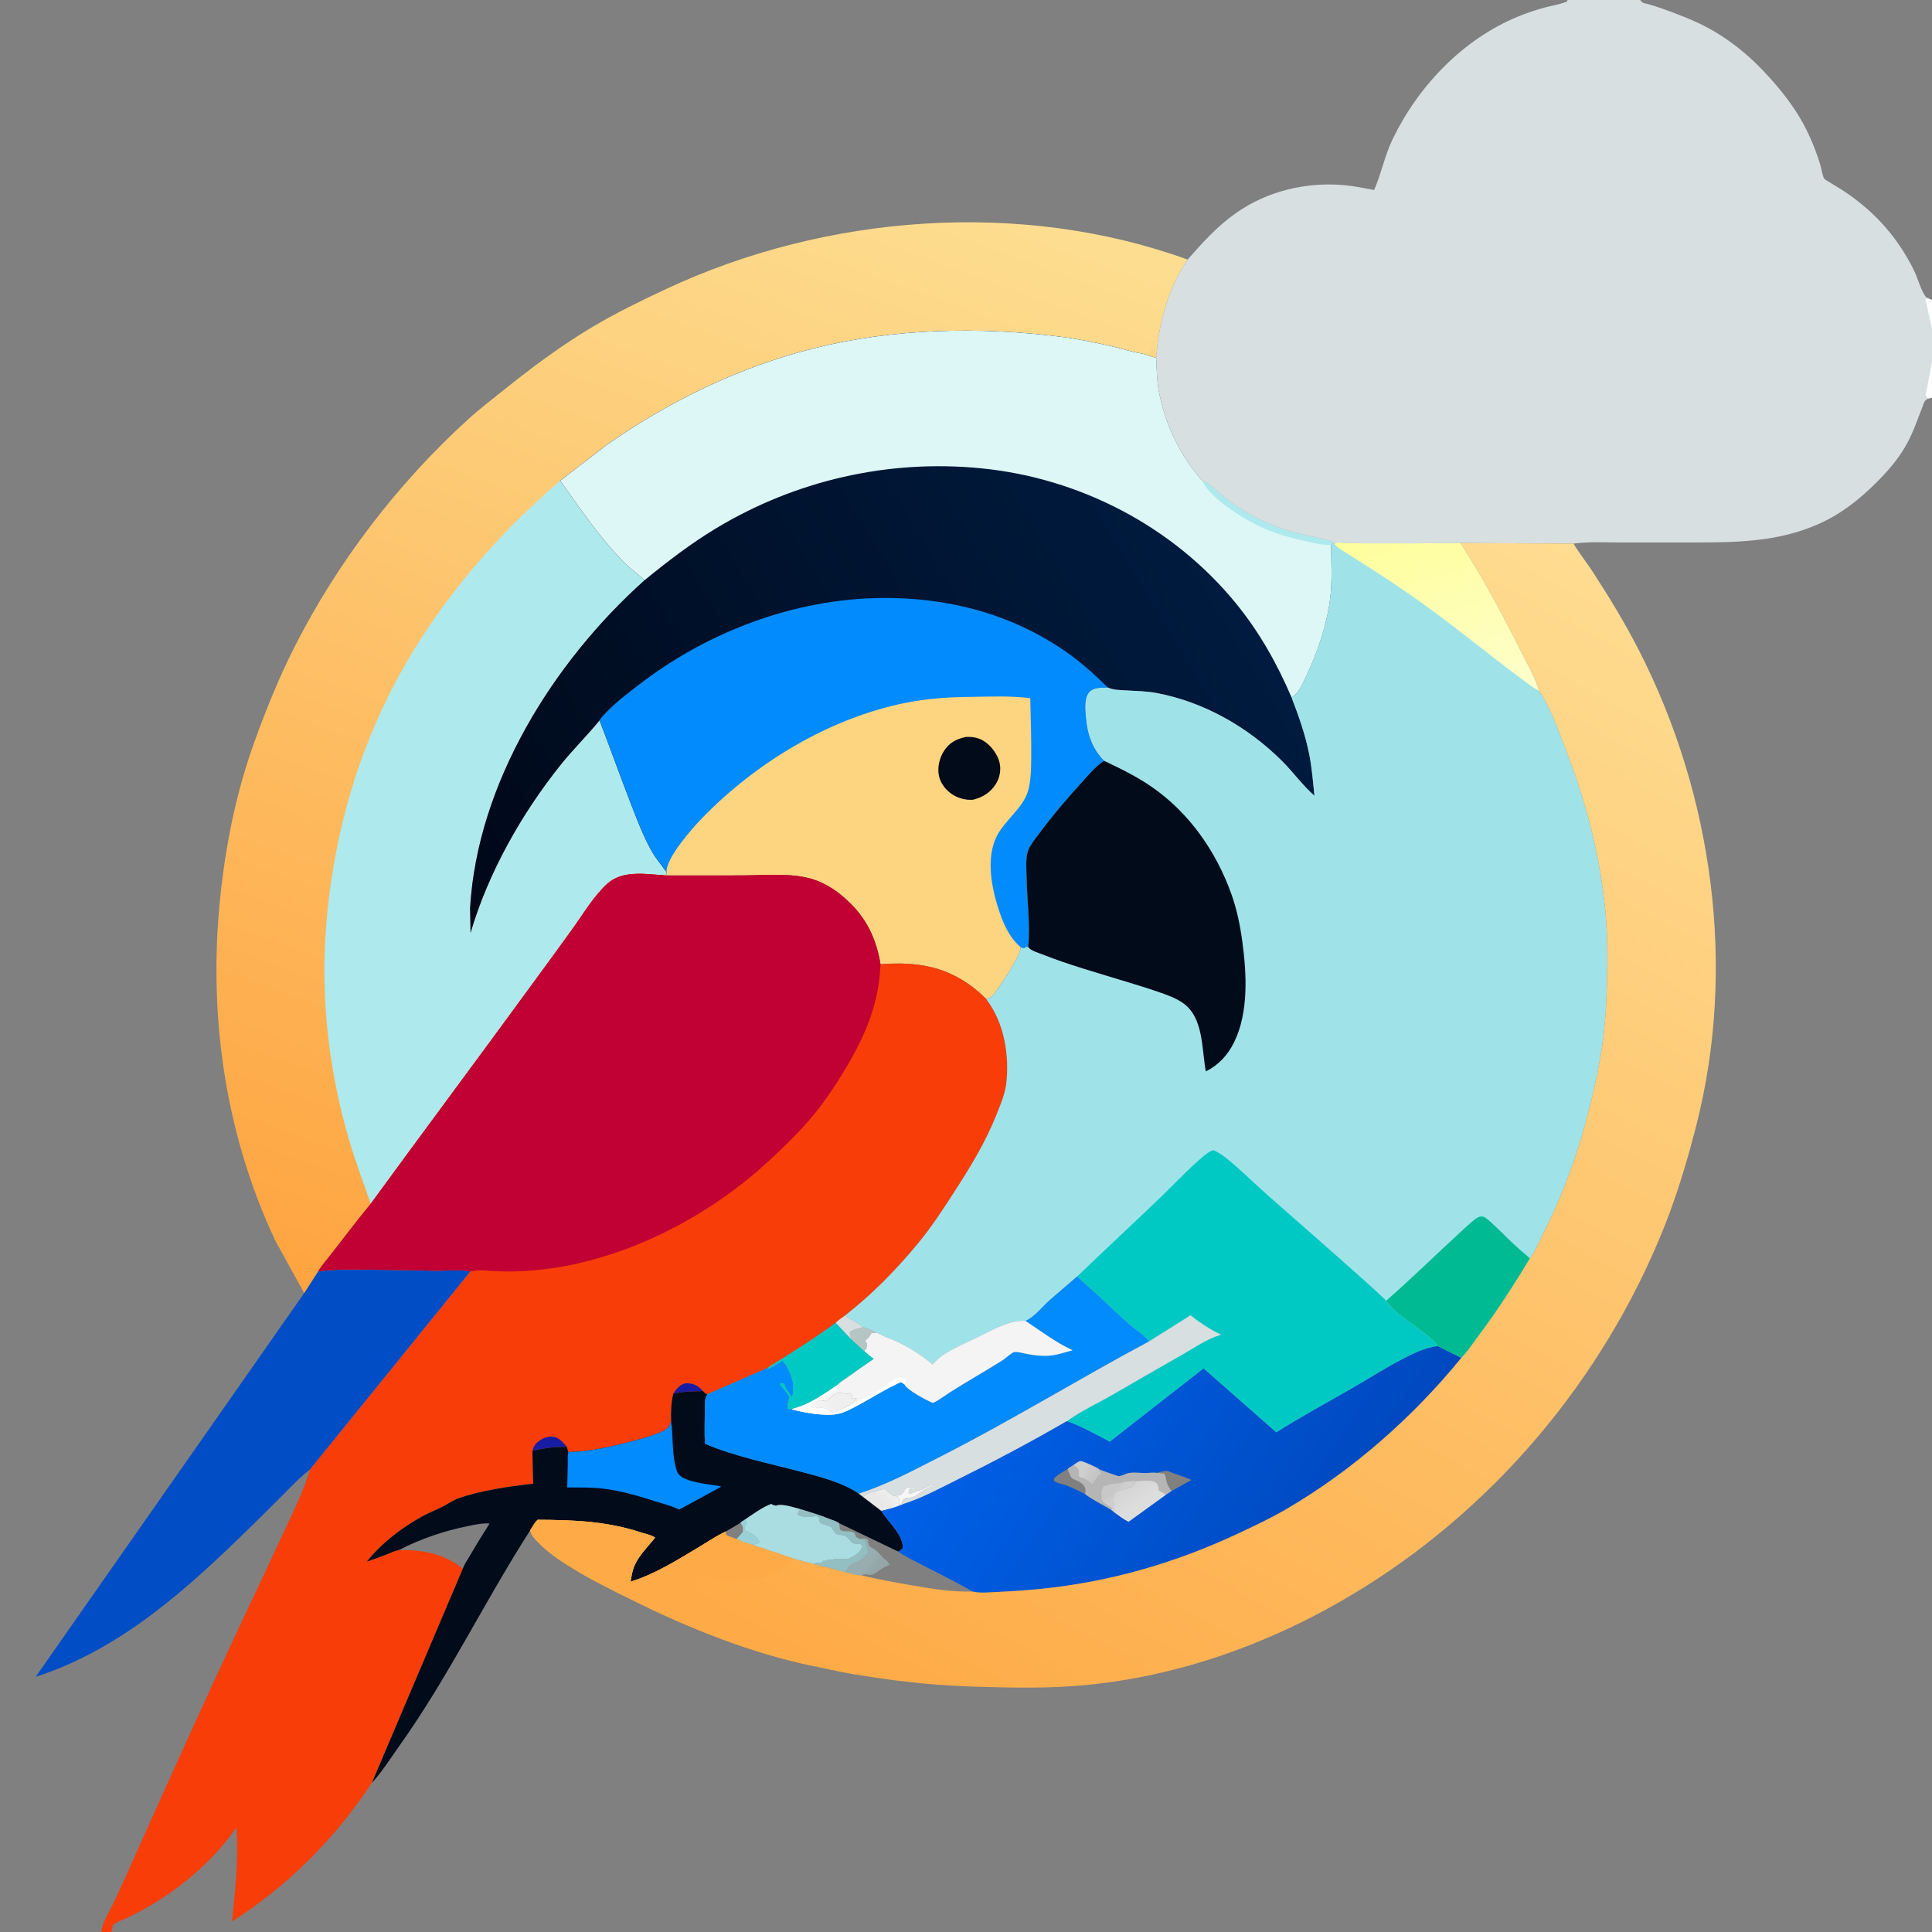 <?xml version="1.0" encoding="utf-8" ?>
<svg xmlns="http://www.w3.org/2000/svg" xmlns:xlink="http://www.w3.org/1999/xlink" width="512" height="512">
	<rect width="100%" height="100%" fill="#808080" stroke="none"/>
	<path fill="#004DC5" transform="scale(0.5 0.5)" d="M168.604 673.87C177.546 672.589 186.819 672.844 195.83 672.938C207.288 673.058 218.741 673.271 230.198 673.48C236.362 673.593 243.417 672.79 249.41 673.834L164.31 778.89C159.466 782.484 155.135 787.116 150.902 791.389C145.416 796.928 139.866 802.402 134.3 807.86C100.515 840.993 64.923 873.902 18.909 888.746L161.237 685.357L168.604 673.87Z"/>
	<defs>
		<linearGradient id="gradient_0" gradientUnits="userSpaceOnUse" x1="161.25" y1="683.25" x2="388.981" y2="51.817">
			<stop offset="0" stop-color="#FEA440"/>
			<stop offset="1" stop-color="#FDDE91"/>
		</linearGradient>
	</defs>
	<path fill="url(#gradient_0)" transform="scale(0.5 0.5)" d="M161.237 685.357L145.965 657.682C118.45 599.096 109.859 534.741 117.256 470.766C120.374 443.805 125.845 418.004 135.119 392.427C141.214 375.618 148.066 358.72 156.154 342.779C178.95 297.852 210.792 256.169 248.087 222.278C254.512 216.439 261.458 211.166 268.228 205.738C282.77 194.079 298.114 182.745 314.152 173.203C326.564 165.819 339.786 159.399 352.857 153.274C437.48 113.618 541.08 105.564 629.451 137.575C619.316 152.422 614.443 170.199 612.944 187.918L612.822 189.739L605.272 187.386L604.32 187.242C599.883 186.524 595.392 185.004 591 183.966C581.53 181.727 571.81 179.724 562.156 178.502C519.017 173.043 473.376 174.032 431.099 184.686C391.722 194.61 354.633 212.658 321.443 235.9L296.935 254.781L297.533 255.609C308.051 270.305 318.269 285.53 331.071 298.429C334.368 301.752 338.227 304.339 341.647 307.517C293.249 350.731 253.016 415.252 249.16 481.154L249.396 494.5C258.706 462.643 276.541 431.113 297.222 405.304C303.75 397.157 311.196 389.889 317.772 381.833C323.328 396.157 328.46 410.658 334.022 425C337.567 434.14 341.018 443.519 345.96 452.014C347.885 455.324 350.526 458.297 352.698 461.429L353.272 462.035L353.492 464.012C343.126 463.426 330.291 460.828 321.938 468.333C314.802 474.746 309.267 484.182 303.675 491.974C296.697 501.696 289.582 511.332 282.528 521C253.995 560.107 225.039 598.897 196.505 637.996C189.706 646.359 183.093 654.851 176.548 663.413C173.929 666.839 170.866 670.21 168.604 673.87L161.237 685.357Z"/>
	<path fill="#FDD480" transform="scale(0.5 0.5)" d="M605.272 187.386C606.665 187.356 607.985 187.123 609.255 187.75C609.792 186.128 609.537 185.351 611 184.255L612.228 185.25L612.245 187.75L611.5 188.245L612.944 187.918L612.822 189.739L605.272 187.386Z"/>
	<path fill="#AEE9EE" transform="scale(0.5 0.5)" d="M296.935 254.781L297.533 255.609C308.051 270.305 318.269 285.53 331.071 298.429C334.368 301.752 338.227 304.339 341.647 307.517C293.249 350.731 253.016 415.252 249.16 481.154L249.396 494.5C258.706 462.643 276.541 431.113 297.222 405.304C303.75 397.157 311.196 389.889 317.772 381.833C323.328 396.157 328.46 410.658 334.022 425C337.567 434.14 341.018 443.519 345.96 452.014C347.885 455.324 350.526 458.297 352.698 461.429L353.272 462.035L353.492 464.012C343.126 463.426 330.291 460.828 321.938 468.333C314.802 474.746 309.267 484.182 303.675 491.974C296.697 501.696 289.582 511.332 282.528 521C253.995 560.107 225.039 598.897 196.505 637.996C192.647 626.942 188.499 616.058 185.189 604.814C174.275 567.732 169.841 529.189 172.876 490.599C176.189 448.469 186.952 407.021 205.744 369.094C227.388 325.41 259.997 286.314 296.935 254.781Z"/>
	<defs>
		<linearGradient id="gradient_1" gradientUnits="userSpaceOnUse" x1="250.25" y1="488.25" x2="622.996" y2="264.398">
			<stop offset="0" stop-color="#000818"/>
			<stop offset="1" stop-color="#001B3F"/>
		</linearGradient>
	</defs>
	<path fill="url(#gradient_1)" transform="scale(0.5 0.5)" d="M296.935 254.781L321.443 235.9C354.633 212.658 391.722 194.61 431.099 184.686C473.376 174.032 519.017 173.043 562.156 178.502C571.81 179.724 581.53 181.727 591 183.966C595.392 185.004 599.883 186.524 604.32 187.242L605.272 187.386L612.822 189.739C613.092 195.594 613.182 201.673 614.25 207.438C617.437 224.649 625.462 241.522 637.128 254.6C641.555 256.499 646.003 261.146 649.824 264.188C652.967 266.69 656.454 268.925 659.879 271.017C668.015 275.987 677.28 279.893 686.504 282.276C693.144 283.992 700.042 285.057 706.57 287.148L706.722 287.874L705.513 288.711C705.589 297.363 706.113 306.414 705.274 315.017C703.852 329.599 698.465 345.822 692.041 358.994C690.714 361.715 689.112 365.431 687.07 367.638C686.343 368.423 685.467 369.126 684.582 369.723C688.348 379.548 691.826 389.313 693.905 399.66C695.361 406.909 695.925 414.419 696.681 421.768C690.426 416.305 685.327 409.129 679.395 403.24C661.303 385.278 638.111 372.057 613.005 367.317C607.714 366.318 602.26 366.264 596.892 365.941C593.628 365.744 590.288 365.784 587.252 364.439C584.227 364.473 579.881 364.287 577.583 366.582C574.554 369.609 575.192 375.831 575.522 379.78C576.289 388.983 578.635 396.423 585.168 403.229C580.449 406.3 576.604 411.115 572.835 415.259C565.193 423.663 557.81 432.292 551.055 441.429C549.045 444.149 545.405 448.449 544.592 451.758C543.627 455.687 544.022 460.261 544.082 464.281C544.265 476.625 546.106 489.637 544.996 501.937C544.169 501.824 543.953 501.885 543.168 502.279L542.5 502.648L540.959 502.02C541.453 505.758 529.504 523.738 526.633 527.128C525.284 528.721 524.628 528.972 522.691 529.454L518.735 525.772C503.097 512.389 486.754 509.52 466.682 511.07C464.569 498.525 460.058 488.219 451.016 479.113C444.998 473.053 438.056 468.077 429.75 465.725C418.512 462.542 404.666 463.992 392.99 464.008C379.824 464.025 366.658 464.022 353.492 464.012L353.272 462.035L352.698 461.429C350.526 458.297 347.885 455.324 345.96 452.014C341.018 443.519 337.567 434.14 334.022 425C328.46 410.658 323.328 396.157 317.772 381.833C311.196 389.889 303.75 397.157 297.222 405.304C276.541 431.113 258.706 462.643 249.396 494.5L249.16 481.154C253.016 415.252 293.249 350.731 341.647 307.517C338.227 304.339 334.368 301.752 331.071 298.429C318.269 285.53 308.051 270.305 297.533 255.609L296.935 254.781Z"/>
	<path fill="#DCF7F6" transform="scale(0.5 0.5)" d="M296.935 254.781L321.443 235.9C354.633 212.658 391.722 194.61 431.099 184.686C473.376 174.032 519.017 173.043 562.156 178.502C571.81 179.724 581.53 181.727 591 183.966C595.392 185.004 599.883 186.524 604.32 187.242L605.272 187.386L612.822 189.739C613.092 195.594 613.182 201.673 614.25 207.438C617.437 224.649 625.462 241.522 637.128 254.6C641.555 256.499 646.003 261.146 649.824 264.188C652.967 266.69 656.454 268.925 659.879 271.017C668.015 275.987 677.28 279.893 686.504 282.276C693.144 283.992 700.042 285.057 706.57 287.148L706.722 287.874L705.513 288.711C705.589 297.363 706.113 306.414 705.274 315.017C703.852 329.599 698.465 345.822 692.041 358.994C690.714 361.715 689.112 365.431 687.07 367.638C686.343 368.423 685.467 369.126 684.582 369.723C676.924 351.829 667.592 335.194 655.275 320.045C621.984 279.097 572.44 253.385 520.031 248.214C470.934 243.369 421.944 254.502 379.632 279.961C366.248 288.014 353.713 297.635 341.647 307.517C338.227 304.339 334.368 301.752 331.071 298.429C318.269 285.53 308.051 270.305 297.533 255.609L296.935 254.781Z"/>
	<path fill="#AEE9EE" transform="scale(0.5 0.5)" d="M637.128 254.6C641.555 256.499 646.003 261.146 649.824 264.188C652.967 266.69 656.454 268.925 659.879 271.017C668.015 275.987 677.28 279.893 686.504 282.276C693.144 283.992 700.042 285.057 706.57 287.148L706.722 287.874L705.513 288.711C701.402 289.138 697.007 287.949 693 287.056C685.823 285.455 678.5 283.618 671.688 280.81C661.79 276.731 641.428 264.827 637.128 254.6Z"/>
	<path fill="#018BFD" transform="scale(0.5 0.5)" d="M317.772 381.833C318.435 380.485 320.1 378.848 321.141 377.75C326.424 372.18 332.73 367.48 338.798 362.796C374.948 334.891 420.874 317.517 466.75 316.948C501.461 316.517 534.945 324.93 563.876 344.677C572.508 350.569 579.799 357.169 587.252 364.439C584.227 364.473 579.881 364.287 577.583 366.582C574.554 369.609 575.192 375.831 575.522 379.78C576.289 388.983 578.635 396.423 585.168 403.229C580.449 406.3 576.604 411.115 572.835 415.259C565.193 423.663 557.81 432.292 551.055 441.429C549.045 444.149 545.405 448.449 544.592 451.758C543.627 455.687 544.022 460.261 544.082 464.281C544.265 476.625 546.106 489.637 544.996 501.937C544.169 501.824 543.953 501.885 543.168 502.279L542.5 502.648L540.959 502.02C541.453 505.758 529.504 523.738 526.633 527.128C525.284 528.721 524.628 528.972 522.691 529.454L518.735 525.772C503.097 512.389 486.754 509.52 466.682 511.07C464.569 498.525 460.058 488.219 451.016 479.113C444.998 473.053 438.056 468.077 429.75 465.725C418.512 462.542 404.666 463.992 392.99 464.008C379.824 464.025 366.658 464.022 353.492 464.012L353.272 462.035L352.698 461.429C350.526 458.297 347.885 455.324 345.96 452.014C341.018 443.519 337.567 434.14 334.022 425C328.46 410.658 323.328 396.157 317.772 381.833Z"/>
	<path fill="#FDD480" transform="scale(0.5 0.5)" d="M353.272 462.035C353.174 454.463 367.043 438.845 372.25 433.49C400.831 404.093 439.56 380.643 480 372.511C491.015 370.296 502.057 369.518 513.266 369.38C523.934 369.248 535.504 368.664 546.062 370.072C546.251 380.229 546.666 390.405 546.58 400.562C546.53 406.444 546.558 413.771 544.855 419.418C542.218 428.163 532.675 434.757 528.427 442.992C522.288 454.894 525.638 471.254 529.775 483.4C531.856 489.511 534.691 495.982 539.387 500.55L540.959 502.02C541.453 505.758 529.504 523.738 526.633 527.128C525.284 528.721 524.628 528.972 522.691 529.454L518.735 525.772C503.097 512.389 486.754 509.52 466.682 511.07C464.569 498.525 460.058 488.219 451.016 479.113C444.998 473.053 438.056 468.077 429.75 465.725C418.512 462.542 404.666 463.992 392.99 464.008C379.824 464.025 366.658 464.022 353.492 464.012L353.272 462.035Z"/>
	<path fill="#010B1A" transform="scale(0.5 0.5)" d="M511.932 390.611C515.265 390.43 518.337 390.907 521.243 392.646C525.178 395.001 528.777 399.764 529.799 404.259C530.691 408.18 529.864 412.318 527.719 415.689C524.906 420.11 520.664 422.72 515.65 423.89C511.979 424.143 508.098 423.172 504.987 421.209C501.45 418.978 498.458 415.261 497.633 411.09C496.745 406.604 497.976 401.508 500.502 397.75C503.388 393.455 507.034 391.646 511.932 390.611Z"/>
	<path fill="#D7DFE0" transform="scale(0.5 0.5)" d="M830.898 0L869.354 0L1024 0L1024 159.026L1024 174.188L1024 191.807L1024 210.664L1022.08 211.237C1019.86 212.213 1019.83 213.368 1018.99 215.5C1016.37 222.164 1014.19 228.763 1010.75 235.091C1006.36 243.164 1000.41 249.944 993.911 256.354C984.796 265.341 975.297 272.711 963.5 277.905C942.125 287.315 920.128 287.501 897.235 287.516C884.555 287.524 871.876 287.511 859.197 287.514C850.863 287.516 842.263 287.014 834.005 288.119L774.029 287.813C756.669 288.011 739.301 288.083 721.94 287.999C718.706 287.984 715.482 287.851 712.25 287.762C711.214 287.733 709.196 287.464 708.26 287.708C707.844 287.816 707.504 288.117 707.126 288.321L706.722 287.874L706.57 287.148C700.042 285.057 693.144 283.992 686.504 282.276C677.28 279.893 668.015 275.987 659.879 271.017C656.454 268.925 652.967 266.69 649.824 264.188C646.003 261.146 641.555 256.499 637.128 254.6C625.462 241.522 617.437 224.649 614.25 207.438C613.182 201.673 613.092 195.594 612.822 189.739L612.944 187.918C614.443 170.199 619.316 152.422 629.451 137.575C637.591 128.387 645.037 119.987 655.197 112.849C671.783 101.196 692.332 96.379 712.411 98.119C717.722 98.579 723.071 99.783 728.325 100.696C732.162 91.865 733.971 82.31 738.206 73.581C751.826 45.503 775.392 20.807 804.538 8.797C809.144 6.899 814.079 5.228 818.895 3.943C822.339 3.025 825.936 2.49 829.293 1.291C830.415 0.89 830.361 1.125 830.898 0ZM869.354 0C869.749 0.438 870.054 0.978 870.538 1.315C871.106 1.71 872.719 1.931 873.443 2.141C876.028 2.89 878.589 3.673 881.119 4.59C888.948 7.426 896.986 10.424 904.363 14.284C915.173 19.939 925.606 28.127 934.04 36.971C943.919 47.332 952.487 58.087 958.575 71.126C961.101 76.537 963.231 82.043 964.91 87.774C965.308 89.13 966.135 93.865 966.911 94.738C967.48 95.378 969.035 96.151 969.793 96.645C972.431 98.364 975.191 99.877 977.805 101.636C991.489 110.845 1002.24 121.931 1010.64 136.246C1012.25 138.998 1013.79 141.837 1015.11 144.745C1016.51 147.852 1018.92 156.297 1021.49 157.969L1024 159.026L1024 0L869.354 0Z"/>
	<path fill="#FEFEFE" transform="scale(0.5 0.5)" d="M1021.49 157.969L1024 159.026L1024 174.188L1020.51 158.765L1021.49 157.969Z"/>
	<path fill="#FEFEFE" transform="scale(0.5 0.5)" d="M1024 191.807L1024 210.664L1022.08 211.237C1021.42 210.693 1021.03 210.223 1020.57 209.5L1024 191.807Z"/>
	<path fill="#F83D08" transform="scale(0.5 0.5)" d="M196.505 637.996C225.039 598.897 253.995 560.107 282.528 521C289.582 511.332 296.697 501.696 303.675 491.974C309.267 484.182 314.802 474.746 321.938 468.333C330.291 460.828 343.126 463.426 353.492 464.012C366.658 464.022 379.824 464.025 392.99 464.008C404.666 463.992 418.512 462.542 429.75 465.725C438.056 468.077 444.998 473.053 451.016 479.113C460.058 488.219 464.569 498.525 466.682 511.07C486.754 509.52 503.097 512.389 518.735 525.772L522.691 529.454C532.439 542.295 535.147 559.406 533.269 575.144L532.661 578L532.486 578.725C531.452 582.846 529.712 586.95 528.138 590.893C522.422 605.216 514.598 618.123 506.264 631.032C500.028 640.691 493.851 650.233 486.517 659.114C475.042 673.009 462.12 686.187 447.9 697.258C446.207 698.476 444.467 699.641 442.943 701.069C431.312 710.108 406.476 725.034 406.453 725.181L374.941 738.982C373.332 741.236 373.65 743.77 373.603 746.5C373.497 752.695 373.333 759.001 373.626 765.187C389.834 772.106 407.036 775.401 424 779.908C434.297 782.643 446.31 785.555 455.21 791.648L457.429 793.373L467.101 800.774L467.567 801.53C470.851 806.737 479.204 814.104 478.45 820.75L476.136 822.389L444.674 807.28C443.346 806.248 441.359 805.746 439.789 805.112C434.631 803.027 429.478 801.451 424.143 799.861C420.8 799.052 414.452 796.723 411.25 798.057C410.26 797.861 409.598 797.692 408.75 797.136C403.88 798.935 399.249 802.515 394.912 805.347C394.421 805.685 392.603 806.701 392.451 807.163L384.75 811.682C380.121 813.822 375.808 816.77 371.433 819.386C359.541 826.498 347.528 834.219 334.218 838.338C334.706 835.185 335.199 832.169 336.543 829.25C338.857 824.226 343.719 819.351 347.208 815.026C345.698 813.688 341.706 812.876 339.708 812.22C321.432 806.215 304.022 805.613 284.961 805.523C283.3 807.106 282.182 809.245 280.973 811.182C256.85 848.689 237.511 889.152 211.552 925.5C206.957 931.934 202.499 939.144 197.123 944.92C177.885 974.155 152.518 999.695 122.971 1018.42C124.593 1002.23 126.579 984.932 125.246 968.682L124.96 969.099C113.943 984.916 97.529 999.358 80.969 1009.21C76.646 1011.78 72.237 1014.14 67.721 1016.36C65.481 1017.45 60.987 1018.86 59.457 1020.75C59.883 1022.17 59.497 1022.63 59.002 1024L53.727 1024L53.805 1023.52L53.947 1022.75C54.828 1017.63 58.539 1012.23 60.736 1007.51C64.776 998.814 68.662 990.027 72.582 981.281C90.734 940.777 108.915 900.324 127.835 860.17C135.145 844.655 142.444 829.155 149.661 813.597C154.924 802.252 160.723 790.892 164.31 778.89L249.41 673.834C243.417 672.79 236.362 673.593 230.198 673.48C218.741 673.271 207.288 673.058 195.83 672.938C186.819 672.844 177.546 672.589 168.604 673.87C170.866 670.21 173.929 666.839 176.548 663.413C183.093 654.851 189.706 646.359 196.505 637.996ZM372.589 737.285C367.935 737.602 363.442 737.305 358.858 738.309L356.849 738.686C355.749 743.247 355.506 748.753 355.737 753.446C354.693 756.275 354.118 757.21 351.266 758.568C345.852 761.145 339.398 762.757 333.602 764.266C323.123 766.995 312.08 769.514 301.217 769.62L300.383 766.817C293.867 766.85 288.522 767.458 282.182 768.994L282.593 786.395C269.808 787.865 255.247 789.884 243.13 794.097C240.019 795.178 237.234 797.249 234.288 798.726C230.884 800.433 227.388 801.753 224.02 803.602C212.931 809.691 202.362 817.761 194.434 827.697C198.083 826.467 201.651 825.111 205.243 823.728C207.102 823.012 209.537 821.847 211.486 821.565C223.982 821.404 235.41 823.394 245.307 831.432L197.123 944.92C202.499 939.144 206.957 931.934 211.552 925.5C237.511 889.152 256.85 848.689 280.973 811.182C282.182 809.245 283.3 807.106 284.961 805.523C304.022 805.613 321.432 806.215 339.708 812.22C341.706 812.876 345.698 813.688 347.208 815.026C343.719 819.351 338.857 824.226 336.543 829.25C335.199 832.169 334.706 835.185 334.218 838.338C347.528 834.219 359.541 826.498 371.433 819.386C375.808 816.77 380.121 813.822 384.75 811.682L392.451 807.163C392.603 806.701 394.421 805.685 394.912 805.347C399.249 802.515 403.88 798.935 408.75 797.136C409.598 797.692 410.26 797.861 411.25 798.057C414.452 796.723 420.8 799.052 424.143 799.861C429.478 801.451 434.631 803.027 439.789 805.112C441.359 805.746 443.346 806.248 444.674 807.28L476.136 822.389L478.45 820.75C479.204 814.104 470.851 806.737 467.567 801.53L467.101 800.774L457.429 793.373L455.21 791.648C446.31 785.555 434.297 782.643 424 779.908C407.036 775.401 389.834 772.106 373.626 765.187C373.333 759.001 373.497 752.695 373.603 746.5C373.65 743.77 373.332 741.236 374.941 738.982C373.679 738.621 373.488 738.196 372.589 737.285Z"/>
	<path fill="#181CA3" transform="scale(0.5 0.5)" d="M356.849 738.686C357.542 737.602 358.24 736.539 359.168 735.638C360.887 733.97 362.29 733.04 364.749 733.183C368.172 733.383 370.359 734.814 372.589 737.285C367.935 737.602 363.442 737.305 358.858 738.309L356.849 738.686Z"/>
	<path fill="#181CA3" transform="scale(0.5 0.5)" d="M282.182 768.994C282.697 767.24 283.222 765.849 284.629 764.607C286.904 762.598 289.919 761.133 293 761.448C296.159 761.772 298.497 764.522 300.383 766.817C293.867 766.85 288.522 767.458 282.182 768.994Z"/>
	<path fill="#010B1A" transform="scale(0.5 0.5)" d="M372.589 737.285C373.488 738.196 373.679 738.621 374.941 738.982C373.332 741.236 373.65 743.77 373.603 746.5C373.497 752.695 373.333 759.001 373.626 765.187C389.834 772.106 407.036 775.401 424 779.908C434.297 782.643 446.31 785.555 455.21 791.648L457.429 793.373L467.101 800.774L467.567 801.53C470.851 806.737 479.204 814.104 478.45 820.75L476.136 822.389L444.674 807.28C443.346 806.248 441.359 805.746 439.789 805.112C434.631 803.027 429.478 801.451 424.143 799.861C420.8 799.052 414.452 796.723 411.25 798.057C410.26 797.861 409.598 797.692 408.75 797.136C403.88 798.935 399.249 802.515 394.912 805.347C394.421 805.685 392.603 806.701 392.451 807.163L384.75 811.682C380.121 813.822 375.808 816.77 371.433 819.386C359.541 826.498 347.528 834.219 334.218 838.338C334.706 835.185 335.199 832.169 336.543 829.25C338.857 824.226 343.719 819.351 347.208 815.026C345.698 813.688 341.706 812.876 339.708 812.22C321.432 806.215 304.022 805.613 284.961 805.523C283.3 807.106 282.182 809.245 280.973 811.182C256.85 848.689 237.511 889.152 211.552 925.5C206.957 931.934 202.499 939.144 197.123 944.92L245.307 831.432C235.41 823.394 223.982 821.404 211.486 821.565C209.537 821.847 207.102 823.012 205.243 823.728C201.651 825.111 198.083 826.467 194.434 827.697C202.362 817.761 212.931 809.691 224.02 803.602C227.388 801.753 230.884 800.433 234.288 798.726C237.234 797.249 240.019 795.178 243.13 794.097C255.247 789.884 269.808 787.865 282.593 786.395L282.182 768.994C288.522 767.458 293.867 766.85 300.383 766.817L301.217 769.62C312.08 769.514 323.123 766.995 333.602 764.266C339.398 762.757 345.852 761.145 351.266 758.568C354.118 757.21 354.693 756.275 355.737 753.446C355.506 748.753 355.749 743.247 356.849 738.686L358.858 738.309C363.442 737.305 367.935 737.602 372.589 737.285ZM211.486 821.565C223.982 821.404 235.41 823.394 245.307 831.432C246.222 828.911 248.157 826.143 249.513 823.797C252.698 818.287 256.092 812.895 259.482 807.509C256.137 807.13 251.575 808.145 248.275 808.803C235.677 811.314 222.864 815.59 211.486 821.565Z"/>
	<path fill="#018BFD" transform="scale(0.5 0.5)" d="M355.737 753.446C356.919 761.932 355.979 771.604 358.786 779.75C359.21 780.979 359.942 781.852 360.994 782.602C364.988 785.451 372.994 786.316 377.797 787.128C379.035 787.337 381.201 787.389 382.246 787.995L359.968 800.142L359.392 799.859C355.45 797.985 351.179 796.94 347.027 795.63C338.054 792.799 328.891 790.062 319.514 788.987C313.283 788.273 306.903 788.418 300.639 788.377C300.751 784.32 300.865 780.264 300.927 776.206C300.959 774.072 300.756 771.69 301.217 769.62C312.08 769.514 323.123 766.995 333.602 764.266C339.398 762.757 345.852 761.145 351.266 758.568C354.118 757.21 354.693 756.275 355.737 753.446Z"/>
	<path fill="#C10033" transform="scale(0.5 0.5)" d="M196.505 637.996C225.039 598.897 253.995 560.107 282.528 521C289.582 511.332 296.697 501.696 303.675 491.974C309.267 484.182 314.802 474.746 321.938 468.333C330.291 460.828 343.126 463.426 353.492 464.012C366.658 464.022 379.824 464.025 392.99 464.008C404.666 463.992 418.512 462.542 429.75 465.725C438.056 468.077 444.998 473.053 451.016 479.113C460.058 488.219 464.569 498.525 466.682 511.07C465.937 530.932 459.197 547.658 449.196 564.619C443.868 573.655 438.064 582.575 431.407 590.702C424.256 599.431 415.979 607.453 407.719 615.122C370.213 649.939 315.748 675.813 263.729 673.814C259.422 673.649 253.557 672.809 249.41 673.834C243.417 672.79 236.362 673.593 230.198 673.48C218.741 673.271 207.288 673.058 195.83 672.938C186.819 672.844 177.546 672.589 168.604 673.87C170.866 670.21 173.929 666.839 176.548 663.413C183.093 654.851 189.706 646.359 196.505 637.996Z"/>
	<path fill="#9FE3E9" transform="scale(0.5 0.5)" d="M707.126 288.321C707.504 288.117 707.844 287.816 708.26 287.708C709.196 287.464 711.214 287.733 712.25 287.762C715.482 287.851 718.706 287.984 721.94 287.999C739.301 288.083 756.669 288.011 774.029 287.813C786.012 306.268 796.44 325.911 806.308 345.562C809.535 351.989 813.765 359.15 815.658 366.083C821.845 374.995 825.571 386.176 829.506 396.245C839.887 422.809 847.486 451.082 850.543 479.5C852.061 493.609 852.116 507.924 851.692 522.095C851.303 535.096 850.475 548.091 848.145 560.909C842.328 592.924 833.071 623.647 818.452 652.825C816.187 657.345 813.941 662.961 810.893 666.958C802.219 681.442 793.083 695.486 782.937 708.991C780.296 712.506 777.617 716.657 774.506 719.742C748.874 751.154 717.369 778.979 682.359 799.549C673.954 804.487 665.104 808.672 656.283 812.804C622.915 828.432 588.394 838.446 551.691 842.145C543.896 842.931 536.102 843.45 528.275 843.795C524.25 843.972 519.333 844.559 515.429 843.556C506.844 838.452 497.74 834.136 488.884 829.517C484.565 827.265 480.123 825.205 476.136 822.389L478.45 820.75C479.204 814.104 470.851 806.737 467.567 801.53L467.101 800.774L457.429 793.373L455.21 791.648C446.31 785.555 434.297 782.643 424 779.908C407.036 775.401 389.834 772.106 373.626 765.187C373.333 759.001 373.497 752.695 373.603 746.5C373.65 743.77 373.332 741.236 374.941 738.982L406.453 725.181C406.476 725.034 431.312 710.108 442.943 701.069C444.467 699.641 446.207 698.476 447.9 697.258C462.12 686.187 475.042 673.009 486.517 659.114C493.851 650.233 500.028 640.691 506.264 631.032C514.598 618.123 522.422 605.216 528.138 590.893C529.712 586.95 531.452 582.846 532.486 578.725L532.661 578L533.269 575.144C535.147 559.406 532.439 542.295 522.691 529.454C524.628 528.972 525.284 528.721 526.633 527.128C529.504 523.738 541.453 505.758 540.959 502.02L542.5 502.648L543.168 502.279C543.953 501.885 544.169 501.824 544.996 501.937C546.106 489.637 544.265 476.625 544.082 464.281C544.022 460.261 543.627 455.687 544.592 451.758C545.405 448.449 549.045 444.149 551.055 441.429C557.81 432.292 565.193 423.663 572.835 415.259C576.604 411.115 580.449 406.3 585.168 403.229C578.635 396.423 576.289 388.983 575.522 379.78C575.192 375.831 574.554 369.609 577.583 366.582C579.881 364.287 584.227 364.473 587.252 364.439C590.288 365.784 593.628 365.744 596.892 365.941C602.26 366.264 607.714 366.318 613.005 367.317C638.111 372.057 661.303 385.278 679.395 403.24C685.327 409.129 690.426 416.305 696.681 421.768C695.925 414.419 695.361 406.909 693.905 399.66C691.826 389.313 688.348 379.548 684.582 369.723C685.467 369.126 686.343 368.423 687.07 367.638C689.112 365.431 690.714 361.715 692.041 358.994C698.465 345.822 703.852 329.599 705.274 315.017C706.113 306.414 705.589 297.363 705.513 288.711L706.722 287.874L707.126 288.321ZM761.96 713.466C755.116 714.376 748.934 717.411 742.877 720.582C733.584 725.446 724.793 731.142 715.695 736.35C702.544 743.878 689.26 751.1 676.444 759.201L637.918 725.302L588.214 764.158C580.885 760.294 573.301 756.021 565.492 753.241C546.499 764.233 527.15 774.505 507.491 784.252C498.248 788.835 488.467 794.187 478.606 797.236L477.918 797.541C474.476 799.05 470.767 799.97 467.101 800.774L467.567 801.53C470.851 806.737 479.204 814.104 478.45 820.75L476.136 822.389C480.123 825.205 484.565 827.265 488.884 829.517C497.74 834.136 506.844 838.452 515.429 843.556C519.333 844.559 524.25 843.972 528.275 843.795C536.102 843.45 543.896 842.931 551.691 842.145C588.394 838.446 622.915 828.432 656.283 812.804C665.104 808.672 673.954 804.487 682.359 799.549C717.369 778.979 748.874 751.154 774.506 719.742L761.96 713.466ZM570.883 676.581C566.028 680.912 560.982 685.013 556.128 689.338C552.624 692.459 547.77 698.566 543.529 700.091C535.345 699.235 524.001 705.958 516.764 709.403C511.615 711.854 506.359 714.096 501.5 717.106C498.557 718.929 496.553 720.626 494.27 723.214C487.761 717.466 478.872 712.237 470.75 709.104C469.317 708.551 467.84 707.981 466.516 707.203C465.831 706.8 465.12 706.587 464.37 706.337C462.315 705.066 459.921 703.993 457.569 703.437C454.766 700.879 450.914 699.722 447.9 697.258C446.207 698.476 444.467 699.641 442.943 701.069C431.312 710.108 406.476 725.034 406.453 725.181L374.941 738.982C373.332 741.236 373.65 743.77 373.603 746.5C373.497 752.695 373.333 759.001 373.626 765.187C389.834 772.106 407.036 775.401 424 779.908C434.297 782.643 446.31 785.555 455.21 791.648L457.429 793.373L467.101 800.774C470.767 799.97 474.476 799.05 477.918 797.541L478.606 797.236C488.467 794.187 498.248 788.835 507.491 784.252C527.15 774.505 546.499 764.233 565.492 753.241C572.885 747.839 582.14 743.582 590.08 738.99C602.084 732.049 614.058 725.108 626.117 718.259C632.635 714.557 639.355 709.844 646.513 707.611L647.131 707.427C641.513 704.745 635.86 701.071 631.015 697.156L609.017 710.99C606.632 707.635 601.633 704.685 598.495 701.911C592.534 696.643 586.842 691.082 581 685.684C577.662 682.6 574.1 679.801 570.883 676.581Z"/>
	<defs>
		<linearGradient id="gradient_2" gradientUnits="userSpaceOnUse" x1="708.75" y1="288.75" x2="737.767" y2="385.815">
			<stop offset="0" stop-color="#FEFE9C"/>
			<stop offset="1" stop-color="#FEFECB"/>
		</linearGradient>
	</defs>
	<path fill="url(#gradient_2)" transform="scale(0.5 0.5)" d="M707.126 288.321C707.504 288.117 707.844 287.816 708.26 287.708C709.196 287.464 711.214 287.733 712.25 287.762C715.482 287.851 718.706 287.984 721.94 287.999C739.301 288.083 756.669 288.011 774.029 287.813C786.012 306.268 796.44 325.911 806.308 345.562C809.535 351.989 813.765 359.15 815.658 366.083C812.661 364.637 809.879 362.355 807.201 360.38C802.934 357.232 798.697 354.042 794.501 350.8C781.387 340.668 768.436 330.262 754.973 320.593C746.331 314.387 737.532 308.376 728.583 302.621C724.074 299.722 719.517 296.893 715 294.004C712.259 292.251 709.43 290.649 707.126 288.321Z"/>
	<path fill="#00BA93" transform="scale(0.5 0.5)" d="M734.588 689.489C746.832 678.919 758.424 667.431 770.358 656.496C773.616 653.511 776.796 650.36 780.18 647.525C781.351 646.543 782.914 645.167 784.44 644.834C784.724 644.772 785.694 644.739 786.043 644.847C787.704 645.362 789.398 647.071 790.679 648.227C793.964 651.188 797.066 654.369 800.25 657.438C803.686 660.75 807.243 663.885 810.893 666.958C802.219 681.442 793.083 695.486 782.937 708.991C780.296 712.506 777.617 716.657 774.506 719.742L761.96 713.466C760.612 709.843 745.647 700.128 742 697.085C739.246 694.787 736.773 692.334 734.588 689.489Z"/>
	<path fill="#010B1A" transform="scale(0.5 0.5)" d="M585.168 403.229C593.805 407.333 602.385 411.504 610.277 416.945C630.319 430.762 644.574 451.236 652.707 474.009C655.595 482.095 657.352 490.758 658.487 499.25C660.765 516.297 661.833 536.49 654.163 552.282C650.854 559.097 645.941 564.444 639.132 567.886C636.833 556.165 638.09 539.481 627.081 531.686C623.232 528.961 618.427 527.276 614.004 525.746C607.771 523.59 601.444 521.706 595.141 519.768C581.042 515.434 566.445 511.375 552.742 505.939C550.707 505.132 546.06 503.827 544.996 501.937C546.106 489.637 544.265 476.625 544.082 464.281C544.022 460.261 543.627 455.687 544.592 451.758C545.405 448.449 549.045 444.149 551.055 441.429C557.81 432.292 565.193 423.663 572.835 415.259C576.604 411.115 580.449 406.3 585.168 403.229Z"/>
	<path fill="#00C9C4" transform="scale(0.5 0.5)" d="M570.883 676.581C585.065 662.925 599.496 649.552 613.728 635.957C621.48 628.552 628.904 620.471 637.042 613.512C638.826 611.987 640.873 610.245 643.15 609.58C645.354 610.655 647.391 611.785 649.322 613.319C657.195 619.574 664.438 626.905 671.988 633.565C688.529 648.159 705.165 662.577 721.582 677.322C725.064 680.45 728.617 683.502 731.966 686.774C732.665 687.457 734.194 688.62 734.588 689.489C736.773 692.334 739.246 694.787 742 697.085C745.647 700.128 760.612 709.843 761.96 713.466C755.116 714.376 748.934 717.411 742.877 720.582C733.584 725.446 724.793 731.142 715.695 736.35C702.544 743.878 689.26 751.1 676.444 759.201L637.918 725.302L588.214 764.158C580.885 760.294 573.301 756.021 565.492 753.241C572.885 747.839 582.14 743.582 590.08 738.99C602.084 732.049 614.058 725.108 626.117 718.259C632.635 714.557 639.355 709.844 646.513 707.611L647.131 707.427C641.513 704.745 635.86 701.071 631.015 697.156L609.017 710.99C606.632 707.635 601.633 704.685 598.495 701.911C592.534 696.643 586.842 691.082 581 685.684C577.662 682.6 574.1 679.801 570.883 676.581Z"/>
	<path fill="#018BFD" transform="scale(0.5 0.5)" d="M570.883 676.581C574.1 679.801 577.662 682.6 581 685.684C586.842 691.082 592.534 696.643 598.495 701.911C601.633 704.685 606.632 707.635 609.017 710.99L631.015 697.156C635.86 701.071 641.513 704.745 647.131 707.427L646.513 707.611C639.355 709.844 632.635 714.557 626.117 718.259C614.058 725.108 602.084 732.049 590.08 738.99C582.14 743.582 572.885 747.839 565.492 753.241C546.499 764.233 527.15 774.505 507.491 784.252C498.248 788.835 488.467 794.187 478.606 797.236L477.918 797.541C474.476 799.05 470.767 799.97 467.101 800.774L457.429 793.373L455.21 791.648C446.31 785.555 434.297 782.643 424 779.908C407.036 775.401 389.834 772.106 373.626 765.187C373.333 759.001 373.497 752.695 373.603 746.5C373.65 743.77 373.332 741.236 374.941 738.982L406.453 725.181C406.476 725.034 431.312 710.108 442.943 701.069C444.467 699.641 446.207 698.476 447.9 697.258C450.914 699.722 454.766 700.879 457.569 703.437C459.921 703.993 462.315 705.066 464.37 706.337C465.12 706.587 465.831 706.8 466.516 707.203C467.84 707.981 469.317 708.551 470.75 709.104C478.872 712.237 487.761 717.466 494.27 723.214C496.553 720.626 498.557 718.929 501.5 717.106C506.359 714.096 511.615 711.854 516.764 709.403C524.001 705.958 535.345 699.235 543.529 700.091C547.77 698.566 552.624 692.459 556.128 689.338C560.982 685.013 566.028 680.912 570.883 676.581ZM447.9 697.258C446.207 698.476 444.467 699.641 442.943 701.069C431.312 710.108 406.476 725.034 406.453 725.181L407.505 725.549L408.088 725.162C409.068 724.53 408.397 724.923 409.375 724.497C410.15 724.16 410.812 723.733 411.5 723.25C411.928 722.95 412.426 722.765 412.875 722.497L413.5 722L414.375 721.497L415 721.122L415.255 722C415.563 722.642 416.136 723.187 416.755 723.5L416.832 723.936C417.001 724.618 417.317 724.97 417.75 725.5L417.75 726L418.094 726.531C418.55 727.292 418.705 727.933 419 728.75L419.267 729.389C419.53 730.043 419.568 730.59 419.755 731.25L420.021 731.976C420.675 733.866 420.284 736.742 420.25 738.755L419.755 739.5L419.5 740.378C418.813 739.859 419.088 740.243 418.922 739.578C418.62 738.37 417.681 737.302 417 736.281C416.384 735.357 416.096 734.539 415.75 733.5C414.786 733.087 414.512 733.088 413.502 733.125L413.255 733.75C415.095 735.894 417.037 737.972 418.32 740.511C417.964 742.325 416.958 745.253 417.766 746.946L419.56 746.966C426.312 748.788 437.408 750.806 444.25 749.368C448.063 748.567 452.106 746.23 455.511 744.392C462.798 740.458 469.926 735.863 477.5 732.527L479.317 733.663C480.575 736.251 486.407 739.415 488.923 740.861C489.821 741.377 490.744 741.84 491.679 742.285C492.194 742.53 493.853 743.472 494.337 743.492C495.633 743.546 501.784 739.056 503.104 738.209C512.378 732.262 521.96 726.913 531.254 721.053C532.83 720.06 535.971 717.087 537.5 716.648C538.92 716.24 543.358 717.438 544.899 717.727C548.203 718.347 551.372 718.706 554.744 718.63C559.355 718.526 564.1 716.84 568.523 715.653C559.528 711.536 551.739 705.52 543.529 700.091C535.345 699.235 524.001 705.958 516.764 709.403C511.615 711.854 506.359 714.096 501.5 717.106C498.557 718.929 496.553 720.626 494.27 723.214C487.761 717.466 478.872 712.237 470.75 709.104C469.317 708.551 467.84 707.981 466.516 707.203C465.831 706.8 465.12 706.587 464.37 706.337C462.315 705.066 459.921 703.993 457.569 703.437C454.766 700.879 450.914 699.722 447.9 697.258ZM609.017 710.99C571.759 730.874 535.852 753.085 498.16 772.197C484.11 779.321 470.282 786.829 455.21 791.648L457.429 793.373L467.101 800.774C470.767 799.97 474.476 799.05 477.918 797.541L478.606 797.236C488.467 794.187 498.248 788.835 507.491 784.252C527.15 774.505 546.499 764.233 565.492 753.241C572.885 747.839 582.14 743.582 590.08 738.99C602.084 732.049 614.058 725.108 626.117 718.259C632.635 714.557 639.355 709.844 646.513 707.611L647.131 707.427C641.513 704.745 635.86 701.071 631.015 697.156L609.017 710.99Z"/>
	<path fill="#D7DFE0" fill-opacity="0.988" transform="scale(0.5 0.5)" d="M609.017 710.99L631.015 697.156C635.86 701.071 641.513 704.745 647.131 707.427L646.513 707.611C639.355 709.844 632.635 714.557 626.117 718.259C614.058 725.108 602.084 732.049 590.08 738.99C582.14 743.582 572.885 747.839 565.492 753.241C546.499 764.233 527.15 774.505 507.491 784.252C498.248 788.835 488.467 794.187 478.606 797.236L477.918 797.541C474.476 799.05 470.767 799.97 467.101 800.774L457.429 793.373L455.21 791.648C470.282 786.829 484.11 779.321 498.16 772.197C535.852 753.085 571.759 730.874 609.017 710.99ZM457.429 793.373L467.101 800.774C470.767 799.97 474.476 799.05 477.918 797.541L476.594 797.281C476.164 795.556 477.021 795.362 476.058 793.447L473.704 792.78L473.309 792.575C471.635 791.675 470.403 790.553 469.043 789.242C466.646 789.358 464.353 790.349 462.017 790.893C459.965 791.371 458.991 791.987 457.429 793.373ZM473.704 792.78L476.058 793.447C477.021 795.362 476.164 795.556 476.594 797.281L477.918 797.541L478.606 797.236L477.776 796.772C478.186 795.829 478.615 795.129 479.25 794.32C479.898 794.056 480.413 793.922 481.116 793.902C484.997 793.791 485.716 792.352 488.75 790.392C490.815 789.059 492.987 788.276 494.987 786.75L494.125 786.625C492.236 787.661 489.414 789.48 487.359 789.891C485.652 790.232 483.977 791.189 482.375 791.875L481.625 791.375C481.564 790.411 481.688 789.983 482.125 789.125L485.245 788.75L484.75 788.255C483.027 788.238 481.542 788.076 479.998 788.979L478.379 791.465C477.181 792.869 475.391 792.633 473.704 792.78Z"/>
	<path fill="#FEFEFE" fill-opacity="0.945" transform="scale(0.5 0.5)" d="M473.704 792.78C475.391 792.633 477.181 792.869 478.379 791.465L479.998 788.979C481.542 788.076 483.027 788.238 484.75 788.255L485.245 788.75L482.125 789.125C481.688 789.983 481.564 790.411 481.625 791.375L482.375 791.875C483.977 791.189 485.652 790.232 487.359 789.891C489.414 789.48 492.236 787.661 494.125 786.625L494.987 786.75C492.987 788.276 490.815 789.059 488.75 790.392C485.716 792.352 484.997 793.791 481.116 793.902C480.413 793.922 479.898 794.056 479.25 794.32C478.615 795.129 478.186 795.829 477.776 796.772L478.606 797.236L477.918 797.541L476.594 797.281C476.164 795.556 477.021 795.362 476.058 793.447L473.704 792.78Z"/>
	<defs>
		<linearGradient id="gradient_3" gradientUnits="userSpaceOnUse" x1="465.75" y1="794.25" x2="469.782" y2="789.748">
			<stop offset="0" stop-color="#FEFEFE" stop-opacity="0.824"/>
			<stop offset="1" stop-color="#FEFEFE" stop-opacity="0.878"/>
		</linearGradient>
	</defs>
	<path fill="url(#gradient_3)" transform="scale(0.5 0.5)" d="M457.429 793.373C458.991 791.987 459.965 791.371 462.017 790.893C464.353 790.349 466.646 789.358 469.043 789.242C470.403 790.553 471.635 791.675 473.309 792.575L473.704 792.78L476.058 793.447C477.021 795.362 476.164 795.556 476.594 797.281L477.918 797.541C474.476 799.05 470.767 799.97 467.101 800.774L457.429 793.373Z"/>
	<path fill="#FEFEFE" fill-opacity="0.914" transform="scale(0.5 0.5)" d="M447.9 697.258C450.914 699.722 454.766 700.879 457.569 703.437C459.921 703.993 462.315 705.066 464.37 706.337C465.12 706.587 465.831 706.8 466.516 707.203C467.84 707.981 469.317 708.551 470.75 709.104C478.872 712.237 487.761 717.466 494.27 723.214C496.553 720.626 498.557 718.929 501.5 717.106C506.359 714.096 511.615 711.854 516.764 709.403C524.001 705.958 535.345 699.235 543.529 700.091C551.739 705.52 559.528 711.536 568.523 715.653C564.1 716.84 559.355 718.526 554.744 718.63C551.372 718.706 548.203 718.347 544.899 717.727C543.358 717.438 538.92 716.24 537.5 716.648C535.971 717.087 532.83 720.06 531.254 721.053C521.96 726.913 512.378 732.262 503.104 738.209C501.784 739.056 495.633 743.546 494.337 743.492C493.853 743.472 492.194 742.53 491.679 742.285C490.744 741.84 489.821 741.377 488.923 740.861C486.407 739.415 480.575 736.251 479.317 733.663L477.5 732.527C469.926 735.863 462.798 740.458 455.511 744.392C452.106 746.23 448.063 748.567 444.25 749.368C437.408 750.806 426.312 748.788 419.56 746.966L417.766 746.946C416.958 745.253 417.964 742.325 418.32 740.511C417.037 737.972 415.095 735.894 413.255 733.75L413.502 733.125C414.512 733.088 414.786 733.087 415.75 733.5C416.096 734.539 416.384 735.357 417 736.281C417.681 737.302 418.62 738.37 418.922 739.578C419.088 740.243 418.813 739.859 419.5 740.378L419.755 739.5L420.25 738.755C420.284 736.742 420.675 733.866 420.021 731.976L419.755 731.25C419.568 730.59 419.53 730.043 419.267 729.389L419 728.75C418.705 727.933 418.55 727.292 418.094 726.531L417.75 726L417.75 725.5C417.317 724.97 417.001 724.618 416.832 723.936L416.755 723.5C416.136 723.187 415.563 722.642 415.255 722L415 721.122L414.375 721.497L413.5 722L412.875 722.497C412.426 722.765 411.928 722.95 411.5 723.25C410.812 723.733 410.15 724.16 409.375 724.497C408.397 724.923 409.068 724.53 408.088 725.162L407.505 725.549L406.453 725.181C406.476 725.034 431.312 710.108 442.943 701.069C444.467 699.641 446.207 698.476 447.9 697.258ZM447.9 697.258C446.207 698.476 444.467 699.641 442.943 701.069C431.312 710.108 406.476 725.034 406.453 725.181L407.505 725.549L408.088 725.162C409.068 724.53 408.397 724.923 409.375 724.497C410.15 724.16 410.812 723.733 411.5 723.25C411.928 722.95 412.426 722.765 412.875 722.497L413.5 722L414.375 721.497L415 721.122L415.255 722C415.563 722.642 416.136 723.187 416.755 723.5L416.832 723.936C417.001 724.618 417.317 724.97 417.75 725.5L417.75 726L418.094 726.531C418.55 727.292 418.705 727.933 419 728.75L419.267 729.389C419.53 730.043 419.568 730.59 419.755 731.25L420.021 731.976C420.675 733.866 420.284 736.742 420.25 738.755L419.755 739.5L419.5 740.378C418.813 739.859 419.088 740.243 418.922 739.578C418.62 738.37 417.681 737.302 417 736.281C416.384 735.357 416.096 734.539 415.75 733.5C414.786 733.087 414.512 733.088 413.502 733.125L413.255 733.75C415.095 735.894 417.037 737.972 418.32 740.511C417.964 742.325 416.958 745.253 417.766 746.946L419.56 746.966C420.442 746.498 420.061 746.636 420.911 746.399C429.654 743.965 436.91 738.657 444.318 733.631C444.975 732.605 447.44 731.205 448.482 730.449C453.287 726.963 458.149 723.546 463.06 720.211C461.2 718.967 459.573 717.434 457.9 715.954L458.899 715.417C459.117 714.777 459.484 713.92 459.507 713.25C459.553 711.917 459.383 711.603 458.5 710.755C459.51 709.697 460.938 708.633 461.505 707.275L461.685 706.704L464.37 706.337C462.315 705.066 459.921 703.993 457.569 703.437C454.766 700.879 450.914 699.722 447.9 697.258ZM435.079 742.189C434.225 742.277 433.48 742.366 432.683 742.703C431.24 743.313 430.567 744.01 429.651 745.25L429.75 745.865C431.906 746.225 437.111 745.81 438.609 747.101C439.362 747.751 440.131 748.194 441 748.672C442.998 748.279 444.533 747.721 446.326 746.756L448.5 745.562C450.768 744.46 452.273 742.962 454.098 741.25L453.25 741L452.375 741.375C451.304 740.766 451.626 741.188 451.245 740.25L451.745 739.75L450.25 738.255L449.755 738.75C448.321 738.793 447.565 738.575 446.25 738.344C442.042 737.605 440.764 740.71 437.75 742.745L437.125 742.497L435.661 742.306L435.079 742.189Z"/>
	<defs>
		<linearGradient id="gradient_4" gradientUnits="userSpaceOnUse" x1="440.75" y1="741.75" x2="431.217" y2="747.004">
			<stop offset="0" stop-color="#FEFEFE" stop-opacity="0.878"/>
			<stop offset="1" stop-color="#FEFEFE" stop-opacity="0.933"/>
		</linearGradient>
	</defs>
	<path fill="url(#gradient_4)" transform="scale(0.5 0.5)" d="M435.079 742.189L435.661 742.306L437.125 742.497L437.75 742.745C440.764 740.71 442.042 737.605 446.25 738.344C447.565 738.575 448.321 738.793 449.755 738.75L450.25 738.255L451.745 739.75L451.245 740.25C451.626 741.188 451.304 740.766 452.375 741.375L453.25 741L454.098 741.25C452.273 742.962 450.768 744.46 448.5 745.562L446.326 746.756C444.533 747.721 442.998 748.279 441 748.672C440.131 748.194 439.362 747.751 438.609 747.101C437.111 745.81 431.906 746.225 429.75 745.865L429.651 745.25C430.567 744.01 431.24 743.313 432.683 742.703C433.48 742.366 434.225 742.277 435.079 742.189Z"/>
	<path fill="#FEFEFE" transform="scale(0.5 0.5)" d="M446.326 746.756C450.122 746.044 451.13 744.646 454.25 742.885C456.239 741.762 458.454 741.122 460.449 739.953C463.849 737.962 467.189 735.636 470.5 733.481C472.687 732.058 474.413 730.492 476.998 729.822C478.393 730.086 479.083 730.385 480.21 731.25L479.317 733.663L477.5 732.527C469.926 735.863 462.798 740.458 455.511 744.392C452.106 746.23 448.063 748.567 444.25 749.368C437.408 750.806 426.312 748.788 419.56 746.966C420.442 746.498 420.061 746.636 420.911 746.399C429.654 743.965 436.91 738.657 444.318 733.631L444.566 734.535C443.321 736.531 442.303 737.235 440.307 738.418C438.335 739.587 437.265 741.219 435.079 742.189C434.225 742.277 433.48 742.366 432.683 742.703C431.24 743.313 430.567 744.01 429.651 745.25L429.75 745.865C431.906 746.225 437.111 745.81 438.609 747.101C439.362 747.751 440.131 748.194 441 748.672C442.998 748.279 444.533 747.721 446.326 746.756Z"/>
	<path fill="#00C9C4" transform="scale(0.5 0.5)" d="M447.9 697.258C450.914 699.722 454.766 700.879 457.569 703.437C459.921 703.993 462.315 705.066 464.37 706.337L461.685 706.704L461.505 707.275C460.938 708.633 459.51 709.697 458.5 710.755C459.383 711.603 459.553 711.917 459.507 713.25C459.484 713.92 459.117 714.777 458.899 715.417L457.9 715.954C459.573 717.434 461.2 718.967 463.06 720.211C458.149 723.546 453.287 726.963 448.482 730.449C447.44 731.205 444.975 732.605 444.318 733.631C436.91 738.657 429.654 743.965 420.911 746.399C420.061 746.636 420.442 746.498 419.56 746.966L417.766 746.946C416.958 745.253 417.964 742.325 418.32 740.511C417.037 737.972 415.095 735.894 413.255 733.75L413.502 733.125C414.512 733.088 414.786 733.087 415.75 733.5C416.096 734.539 416.384 735.357 417 736.281C417.681 737.302 418.62 738.37 418.922 739.578C419.088 740.243 418.813 739.859 419.5 740.378L419.755 739.5L420.25 738.755C420.284 736.742 420.675 733.866 420.021 731.976L419.755 731.25C419.568 730.59 419.53 730.043 419.267 729.389L419 728.75C418.705 727.933 418.55 727.292 418.094 726.531L417.75 726L417.75 725.5C417.317 724.97 417.001 724.618 416.832 723.936L416.755 723.5C416.136 723.187 415.563 722.642 415.255 722L415 721.122L414.375 721.497L413.5 722L412.875 722.497C412.426 722.765 411.928 722.95 411.5 723.25C410.812 723.733 410.15 724.16 409.375 724.497C408.397 724.923 409.068 724.53 408.088 725.162L407.505 725.549L406.453 725.181C406.476 725.034 431.312 710.108 442.943 701.069C444.467 699.641 446.207 698.476 447.9 697.258ZM457.569 703.437C455.259 704.107 451.947 704.457 450.359 706.25L451.015 709.678L457.9 715.954L458.899 715.417C459.117 714.777 459.484 713.92 459.507 713.25C459.553 711.917 459.383 711.603 458.5 710.755C459.51 709.697 460.938 708.633 461.505 707.275L461.685 706.704L464.37 706.337C462.315 705.066 459.921 703.993 457.569 703.437ZM447.9 697.258C446.207 698.476 444.467 699.641 442.943 701.069L451.015 709.678L450.359 706.25C451.947 704.457 455.259 704.107 457.569 703.437C454.766 700.879 450.914 699.722 447.9 697.258Z"/>
	<path fill="#D7DFE0" fill-opacity="0.988" transform="scale(0.5 0.5)" d="M447.9 697.258C450.914 699.722 454.766 700.879 457.569 703.437C455.259 704.107 451.947 704.457 450.359 706.25L451.015 709.678L442.943 701.069C444.467 699.641 446.207 698.476 447.9 697.258Z"/>
	<path fill="#DCF7F6" fill-opacity="0.573" transform="scale(0.5 0.5)" d="M457.569 703.437C459.921 703.993 462.315 705.066 464.37 706.337L461.685 706.704L461.505 707.275C460.938 708.633 459.51 709.697 458.5 710.755C459.383 711.603 459.553 711.917 459.507 713.25C459.484 713.92 459.117 714.777 458.899 715.417L457.9 715.954L451.015 709.678L450.359 706.25C451.947 704.457 455.259 704.107 457.569 703.437Z"/>
	<defs>
		<linearGradient id="gradient_5" gradientUnits="userSpaceOnUse" x1="770.75" y1="722.75" x2="599.126" y2="607.351">
			<stop offset="0" stop-color="#0048BF"/>
			<stop offset="1" stop-color="#0061E8"/>
		</linearGradient>
	</defs>
	<path fill="url(#gradient_5)" transform="scale(0.5 0.5)" d="M761.96 713.466L774.506 719.742C748.874 751.154 717.369 778.979 682.359 799.549C673.954 804.487 665.104 808.672 656.283 812.804C622.915 828.432 588.394 838.446 551.691 842.145C543.896 842.931 536.102 843.45 528.275 843.795C524.25 843.972 519.333 844.559 515.429 843.556C506.844 838.452 497.74 834.136 488.884 829.517C484.565 827.265 480.123 825.205 476.136 822.389L478.45 820.75C479.204 814.104 470.851 806.737 467.567 801.53L467.101 800.774C470.767 799.97 474.476 799.05 477.918 797.541L478.606 797.236C488.467 794.187 498.248 788.835 507.491 784.252C527.15 774.505 546.499 764.233 565.492 753.241C573.301 756.021 580.885 760.294 588.214 764.158L637.918 725.302L676.444 759.201C689.26 751.1 702.544 743.878 715.695 736.35C724.793 731.142 733.584 725.446 742.877 720.582C748.934 717.411 755.116 714.376 761.96 713.466ZM568.936 776.538C568.248 776.982 566.193 778.002 565.879 778.648L566.709 780.729C567.253 782.075 567.674 783.438 569.036 784.004C571.316 784.951 573.624 785.853 574.92 788.122C575.4 788.962 575.377 790.364 575.321 791.284L574.987 791.787C579.092 795.054 584.485 797.442 588.954 800.276L590.467 801.494C592.962 803.333 595.382 805.161 598.148 806.58L617.943 792.264L620.904 790.317C619.81 788.735 618.741 787.039 618.272 785.145C617.861 783.481 618.075 782.554 616.983 781.053L613.067 780.644C611.078 780.34 608.782 780.754 606.75 780.739C603.906 780.719 600.907 780.22 598.097 780.78C596.612 781.075 594.405 782.357 593.058 782.408C592.551 782.428 591.095 781.815 590.546 781.643C587.854 780.802 585.219 779.793 582.58 778.799C582.056 777.934 574.498 774.734 573.102 774.444C571.845 774.183 570.009 775.826 568.936 776.538ZM565.879 778.648C563.408 780.135 560.466 781.514 558.608 783.75L558.791 785C560.58 786.321 563.453 786.584 565.56 787.416C568.762 788.68 571.885 790.294 574.987 791.787L575.321 791.284C575.377 790.364 575.4 788.962 574.92 788.122C573.624 785.853 571.316 784.951 569.036 784.004C567.674 783.438 567.253 782.075 566.709 780.729L565.879 778.648ZM613.067 780.644L616.983 781.053C618.075 782.554 617.861 783.481 618.272 785.145C618.741 787.039 619.81 788.735 620.904 790.317L631.514 784.399C628.164 782.931 624.703 781.752 621.243 780.577C620.576 780.351 619.029 779.602 618.367 779.605C616.767 779.612 614.656 780.309 613.067 780.644Z"/>
	<path fill="#FEFEFE" fill-opacity="0.427" transform="scale(0.5 0.5)" d="M568.936 776.538C570.009 775.826 571.845 774.183 573.102 774.444C574.498 774.734 582.056 777.934 582.58 778.799C585.219 779.793 587.854 780.802 590.546 781.643C591.095 781.815 592.551 782.428 593.058 782.408C594.405 782.357 596.612 781.075 598.097 780.78C600.907 780.22 603.906 780.719 606.75 780.739C608.782 780.754 611.078 780.34 613.067 780.644L616.983 781.053C618.075 782.554 617.861 783.481 618.272 785.145C618.741 787.039 619.81 788.735 620.904 790.317L617.943 792.264L598.148 806.58C595.382 805.161 592.962 803.333 590.467 801.494L588.954 800.276C584.485 797.442 579.092 795.054 574.987 791.787L575.321 791.284C575.377 790.364 575.4 788.962 574.92 788.122C573.624 785.853 571.316 784.951 569.036 784.004C567.674 783.438 567.253 782.075 566.709 780.729L565.879 778.648C566.193 778.002 568.248 776.982 568.936 776.538ZM601.769 785.008C601.444 786.792 600.999 786.996 599.75 788.245C598.594 788.249 598.514 788.12 597.5 788.745C596.264 789.507 595.791 789.692 594.395 789.75C592.902 789.812 591.719 790.739 590.621 791.626C590.177 793.879 590.06 795.458 590.449 797.75C590.67 799.047 590.889 800.215 590.467 801.494C592.962 803.333 595.382 805.161 598.148 806.58L617.943 792.264C617.288 791.673 616.826 791.304 616.004 790.951C615.299 790.649 614.791 790.374 614.165 789.939C614.049 788.547 614.014 787.47 613.245 786.25C611.383 784.667 609.188 784.631 606.837 784.757L601.769 785.008ZM588.954 800.276L590.467 801.494C590.889 800.215 590.67 799.047 590.449 797.75C590.06 795.458 590.177 793.879 590.621 791.626C591.719 790.739 592.902 789.812 594.395 789.75C595.791 789.692 596.264 789.507 597.5 788.745C598.514 788.12 598.594 788.249 599.75 788.245C600.999 786.996 601.444 786.792 601.769 785.008C598.98 784.981 596.757 785.057 594.056 785.856C593.135 786.129 592.337 786.117 591.382 786.137C588.878 786.191 586.862 787.312 584.445 787.75L584.75 788.255L584.255 789C583.531 790.404 583.662 792.337 583.862 793.836L583.524 794.5C584.541 796.903 587.454 797.863 589.33 799.595L588.954 800.276ZM568.936 776.538L569.359 776.805C570.608 777.616 571.206 778.061 571.79 779.5C571.78 780.222 571.503 782.089 572.004 782.567C572.573 783.109 573.105 783.165 573.83 783.412C575.861 784.102 577.283 785.389 578.889 786.751C580.041 785.237 581.316 783.748 582.25 782.091L583.815 781.25C583.463 779.903 582.764 780.194 582.58 778.799C582.056 777.934 574.498 774.734 573.102 774.444C571.845 774.183 570.009 775.826 568.936 776.538Z"/>
	<defs>
		<linearGradient id="gradient_6" gradientUnits="userSpaceOnUse" x1="579.75" y1="781.75" x2="574.298" y2="778.753">
			<stop offset="0" stop-color="#FEFEFE" stop-opacity="0.553"/>
			<stop offset="1" stop-color="#FEFEFE" stop-opacity="0.631"/>
		</linearGradient>
	</defs>
	<path fill="url(#gradient_6)" transform="scale(0.5 0.5)" d="M568.936 776.538C570.009 775.826 571.845 774.183 573.102 774.444C574.498 774.734 582.056 777.934 582.58 778.799C582.764 780.194 583.463 779.903 583.815 781.25L582.25 782.091C581.316 783.748 580.041 785.237 578.889 786.751C577.283 785.389 575.861 784.102 573.83 783.412C573.105 783.165 572.573 783.109 572.004 782.567C571.503 782.089 571.78 780.222 571.79 779.5C571.206 778.061 570.608 777.616 569.359 776.805L568.936 776.538Z"/>
	<defs>
		<linearGradient id="gradient_7" gradientUnits="userSpaceOnUse" x1="586.75" y1="793.25" x2="589.322" y2="795.632">
			<stop offset="0" stop-color="#FEFEFE" stop-opacity="0.569"/>
			<stop offset="1" stop-color="#FEFEFE" stop-opacity="0.631"/>
		</linearGradient>
	</defs>
	<path fill="url(#gradient_7)" transform="scale(0.5 0.5)" d="M588.954 800.276L589.33 799.595C587.454 797.863 584.541 796.903 583.524 794.5L583.862 793.836C583.662 792.337 583.531 790.404 584.255 789L584.75 788.255L584.445 787.75C586.862 787.312 588.878 786.191 591.382 786.137C592.337 786.117 593.135 786.129 594.056 785.856C596.757 785.057 598.98 784.981 601.769 785.008C601.444 786.792 600.999 786.996 599.75 788.245C598.594 788.249 598.514 788.12 597.5 788.745C596.264 789.507 595.791 789.692 594.395 789.75C592.902 789.812 591.719 790.739 590.621 791.626C590.177 793.879 590.06 795.458 590.449 797.75C590.67 799.047 590.889 800.215 590.467 801.494L588.954 800.276Z"/>
	<defs>
		<linearGradient id="gradient_8" gradientUnits="userSpaceOnUse" x1="596.25" y1="789.25" x2="602.967" y2="798.615">
			<stop offset="0" stop-color="#FEFEFE" stop-opacity="0.671"/>
			<stop offset="1" stop-color="#FEFEFE" stop-opacity="0.741"/>
		</linearGradient>
	</defs>
	<path fill="url(#gradient_8)" transform="scale(0.5 0.5)" d="M601.769 785.008L606.837 784.757C609.188 784.631 611.383 784.667 613.245 786.25C614.014 787.47 614.049 788.547 614.165 789.939C614.791 790.374 615.299 790.649 616.004 790.951C616.826 791.304 617.288 791.673 617.943 792.264L598.148 806.58C595.382 805.161 592.962 803.333 590.467 801.494C590.889 800.215 590.67 799.047 590.449 797.75C590.06 795.458 590.177 793.879 590.621 791.626C591.719 790.739 592.902 789.812 594.395 789.75C595.791 789.692 596.264 789.507 597.5 788.745C598.514 788.12 598.594 788.249 599.75 788.245C600.999 786.996 601.444 786.792 601.769 785.008Z"/>
	<defs>
		<linearGradient id="gradient_9" gradientUnits="userSpaceOnUse" x1="380.25" y1="865.75" x2="727.114" y2="231.23">
			<stop offset="0" stop-color="#FEAA46"/>
			<stop offset="1" stop-color="#FEDC91"/>
		</linearGradient>
	</defs>
	<path fill="url(#gradient_9)" transform="scale(0.5 0.5)" d="M774.029 287.813L834.005 288.119C837.172 293.46 841.085 298.268 844.458 303.474C853.12 316.84 861.366 330.401 868.626 344.592C907.869 421.297 920.494 512.734 899.066 596.533C894.456 614.561 889.128 632.523 882.25 649.831C849.929 731.167 790.58 801.45 715.202 846.055C670.753 872.357 620.867 889.823 569.218 893.632C551.654 894.927 533.968 894.485 516.383 893.946C498.36 893.393 480.662 891.751 462.832 888.978C455.646 887.86 448.193 886.883 441.14 885.112L433.139 883.419L431.567 883.15C397.89 876.157 364.917 862.903 334.223 847.627C324.618 842.847 314.861 838.096 305.664 832.56C298.463 828.226 291.104 823.604 285.25 817.508C283.377 815.557 281.642 813.881 280.973 811.182C282.182 809.245 283.3 807.106 284.961 805.523C304.022 805.613 321.432 806.215 339.708 812.22C341.706 812.876 345.698 813.688 347.208 815.026C343.719 819.351 338.857 824.226 336.543 829.25C335.199 832.169 334.706 835.185 334.218 838.338C347.528 834.219 359.541 826.498 371.433 819.386C375.808 816.77 380.121 813.822 384.75 811.682L392.451 807.163C392.603 806.701 394.421 805.685 394.912 805.347C399.249 802.515 403.88 798.935 408.75 797.136C409.598 797.692 410.26 797.861 411.25 798.057C414.452 796.723 420.8 799.052 424.143 799.861C429.478 801.451 434.631 803.027 439.789 805.112C441.359 805.746 443.346 806.248 444.674 807.28L476.136 822.389C480.123 825.205 484.565 827.265 488.884 829.517C497.74 834.136 506.844 838.452 515.429 843.556C519.333 844.559 524.25 843.972 528.275 843.795C536.102 843.45 543.896 842.931 551.691 842.145C588.394 838.446 622.915 828.432 656.283 812.804C665.104 808.672 673.954 804.487 682.359 799.549C717.369 778.979 748.874 751.154 774.506 719.742C777.617 716.657 780.296 712.506 782.937 708.991C793.083 695.486 802.219 681.442 810.893 666.958C813.941 662.961 816.187 657.345 818.452 652.825C833.071 623.647 842.328 592.924 848.145 560.909C850.475 548.091 851.303 535.096 851.692 522.095C852.116 507.924 852.061 493.609 850.543 479.5C847.486 451.082 839.887 422.809 829.506 396.245C825.571 386.176 821.845 374.995 815.658 366.083C813.765 359.15 809.535 351.989 806.308 345.562C796.44 325.911 786.012 306.268 774.029 287.813ZM394.912 805.347C394.421 805.685 392.603 806.701 392.451 807.163L384.75 811.682C384.655 812.929 384.45 812.792 385.25 813.883L390.366 815.768C393.232 817.095 396.263 817.97 399.269 818.918L421.045 826.223L431.215 828.931L447.825 833.219C448.652 832.247 449.242 830.967 450.123 830.081C451.526 828.671 453.855 828.124 455.587 827.198C457.287 826.288 458.574 824.743 459.867 823.343C460.289 821.604 458.957 818.803 458.588 816.969L458.502 816.497C457.689 816.356 456.961 816.15 456.187 815.868L455.285 815.536C453.554 814.518 453.57 814.672 453.046 812.75C450.702 810.823 448.265 812.299 445.468 811.05C445.15 810.401 445.019 810.025 444.968 809.291C444.9 808.303 444.992 808.8 444.796 807.827L444.674 807.28C443.346 806.248 441.359 805.746 439.789 805.112C434.631 803.027 429.478 801.451 424.143 799.861C420.8 799.052 414.452 796.723 411.25 798.057C410.26 797.861 409.598 797.692 408.75 797.136C403.88 798.935 399.249 802.515 394.912 805.347ZM444.674 807.28L444.796 807.827C444.992 808.8 444.9 808.303 444.968 809.291C445.019 810.025 445.15 810.401 445.468 811.05C448.265 812.299 450.702 810.823 453.046 812.75C453.57 814.672 453.554 814.518 455.285 815.536L456.187 815.868C456.961 816.15 457.689 816.356 458.502 816.497L458.588 816.969C458.957 818.803 460.289 821.604 459.867 823.343C458.574 824.743 457.287 826.288 455.587 827.198C453.855 828.124 451.526 828.671 450.123 830.081C449.242 830.967 448.652 832.247 447.825 833.219C450.27 833.767 453.906 835.043 456.33 834.902C465.509 837.12 474.585 838.761 483.88 840.361C494.439 842.179 504.663 843.829 515.429 843.556C506.844 838.452 497.74 834.136 488.884 829.517C484.565 827.265 480.123 825.205 476.136 822.389L444.674 807.28Z"/>
	<path fill="#FEAA46" transform="scale(0.5 0.5)" d="M433.139 883.419C434.295 883.05 435.2 882.483 436.375 882.875L437 881.75L437.5 881.75L437.75 882.5L438.625 882.125L439 882.75L438.5 883.5L439.25 883.755C440.158 884.083 440.555 884.347 441.14 885.112L433.139 883.419Z"/>
	<defs>
		<linearGradient id="gradient_10" gradientUnits="userSpaceOnUse" x1="464.25" y1="829.75" x2="461.475" y2="827.475">
			<stop offset="0" stop-color="#C1F3F8" stop-opacity="0.329"/>
			<stop offset="1" stop-color="#BCF2F8" stop-opacity="0.396"/>
		</linearGradient>
	</defs>
	<path fill="url(#gradient_10)" transform="scale(0.5 0.5)" d="M455.285 815.536C456.901 815.481 458.53 815.104 459.9 816C460.202 817.902 460.12 819.053 461.845 820.25L463.155 820.967C465.633 822.335 466.978 825.141 469.502 826.829C470.356 827.4 470.632 827.849 471.067 828.753L471.753 829.003C471.114 829.698 470.819 829.792 469.904 830.111C466.016 831.465 463.174 836.126 459 834.32C458.087 834.486 457.212 834.615 456.33 834.902C453.906 835.043 450.27 833.767 447.825 833.219C448.652 832.247 449.242 830.967 450.123 830.081C451.526 828.671 453.855 828.124 455.587 827.198C457.287 826.288 458.574 824.743 459.867 823.343C460.289 821.604 458.957 818.803 458.588 816.969L458.502 816.497C457.689 816.356 456.961 816.15 456.187 815.868L455.285 815.536Z"/>
	<path fill="#AEE9EE" fill-opacity="0.882" transform="scale(0.5 0.5)" d="M394.912 805.347C399.249 802.515 403.88 798.935 408.75 797.136C409.598 797.692 410.26 797.861 411.25 798.057C414.452 796.723 420.8 799.052 424.143 799.861C429.478 801.451 434.631 803.027 439.789 805.112C441.359 805.746 443.346 806.248 444.674 807.28L444.796 807.827C444.992 808.8 444.9 808.303 444.968 809.291C445.019 810.025 445.15 810.401 445.468 811.05C448.265 812.299 450.702 810.823 453.046 812.75C453.57 814.672 453.554 814.518 455.285 815.536L456.187 815.868C456.961 816.15 457.689 816.356 458.502 816.497L458.588 816.969C458.957 818.803 460.289 821.604 459.867 823.343C458.574 824.743 457.287 826.288 455.587 827.198C453.855 828.124 451.526 828.671 450.123 830.081C449.242 830.967 448.652 832.247 447.825 833.219L431.215 828.931L421.045 826.223L399.269 818.918C396.263 817.97 393.232 817.095 390.366 815.768L385.25 813.883C384.45 812.792 384.655 812.929 384.75 811.682L392.451 807.163C392.603 806.701 394.421 805.685 394.912 805.347ZM424.143 799.861C423.353 801.076 422.676 801.553 422.917 803.017C425.335 804.189 427.898 804.045 430.492 803.828C430.913 803.793 432.604 803.515 432.946 803.662C433.451 803.878 433.771 804.387 434.184 804.75C434.344 806.152 434.192 806.764 435.5 807.591L440.379 809.231C441.039 810.121 442.248 812.249 443.072 812.865C443.847 813.444 446.437 813.524 447.46 813.843C448.996 814.322 450.274 816.282 451.379 817.404C452.381 818.421 454.432 818.269 455.755 818.25L457.25 819.255L456.755 820L456.645 820.485C456.249 822.058 453.827 823.972 452.5 824.755L451.002 825.503L450.368 825.925C448.213 827.005 442.661 825.344 441.25 826.755C439.867 826.755 438.671 826.474 437.5 827.255L436.25 827.255L435.5 828.378L434.799 828.221C433.449 828.012 432.453 828.469 431.215 828.931L447.825 833.219C448.652 832.247 449.242 830.967 450.123 830.081C451.526 828.671 453.855 828.124 455.587 827.198C457.287 826.288 458.574 824.743 459.867 823.343C460.289 821.604 458.957 818.803 458.588 816.969L458.502 816.497C457.689 816.356 456.961 816.15 456.187 815.868L455.285 815.536C453.554 814.518 453.57 814.672 453.046 812.75C450.702 810.823 448.265 812.299 445.468 811.05C445.15 810.401 445.019 810.025 444.968 809.291C444.9 808.303 444.992 808.8 444.796 807.827L444.674 807.28C443.346 806.248 441.359 805.746 439.789 805.112C434.631 803.027 429.478 801.451 424.143 799.861ZM394.912 805.347C394.421 805.685 392.603 806.701 392.451 807.163L384.75 811.682C384.655 812.929 384.45 812.792 385.25 813.883L390.366 815.768C393.232 817.095 396.263 817.97 399.269 818.918C399.966 818.534 400.612 818.279 401.373 818.058L402.25 817.809L402.43 817C401.365 815.042 399.797 813.425 397.75 812.516C396.538 811.977 395.757 811.645 394.75 810.755C394.746 808.89 394.665 808.62 395.745 807L394.912 805.347Z"/>
	<path fill="#9FE3E9" fill-opacity="0.8" transform="scale(0.5 0.5)" d="M394.912 805.347L395.745 807C394.665 808.62 394.746 808.89 394.75 810.755C395.757 811.645 396.538 811.977 397.75 812.516C399.797 813.425 401.365 815.042 402.43 817L402.25 817.809L401.373 818.058C400.612 818.279 399.966 818.534 399.269 818.918C396.263 817.97 393.232 817.095 390.366 815.768L385.25 813.883C384.45 812.792 384.655 812.929 384.75 811.682L392.451 807.163C392.603 806.701 394.421 805.685 394.912 805.347ZM392.451 807.163L384.75 811.682C384.655 812.929 384.45 812.792 385.25 813.883L390.366 815.768C391.48 814.31 392.731 813.457 393.75 811.845C393.757 809.392 393.982 809.021 392.451 807.163Z"/>
	<path fill="#9FE3E9" fill-opacity="0.631" transform="scale(0.5 0.5)" d="M424.143 799.861C429.478 801.451 434.631 803.027 439.789 805.112C441.359 805.746 443.346 806.248 444.674 807.28L444.796 807.827C444.992 808.8 444.9 808.303 444.968 809.291C445.019 810.025 445.15 810.401 445.468 811.05C448.265 812.299 450.702 810.823 453.046 812.75C453.57 814.672 453.554 814.518 455.285 815.536L456.187 815.868C456.961 816.15 457.689 816.356 458.502 816.497L458.588 816.969C458.957 818.803 460.289 821.604 459.867 823.343C458.574 824.743 457.287 826.288 455.587 827.198C453.855 828.124 451.526 828.671 450.123 830.081C449.242 830.967 448.652 832.247 447.825 833.219L431.215 828.931C432.453 828.469 433.449 828.012 434.799 828.221L435.5 828.378L436.25 827.255L437.5 827.255C438.671 826.474 439.867 826.755 441.25 826.755C442.661 825.344 448.213 827.005 450.368 825.925L451.002 825.503L452.5 824.755C453.827 823.972 456.249 822.058 456.645 820.485L456.755 820L457.25 819.255L455.755 818.25C454.432 818.269 452.381 818.421 451.379 817.404C450.274 816.282 448.996 814.322 447.46 813.843C446.437 813.524 443.847 813.444 443.072 812.865C442.248 812.249 441.039 810.121 440.379 809.231L435.5 807.591C434.192 806.764 434.344 806.152 434.184 804.75C433.771 804.387 433.451 803.878 432.946 803.662C432.604 803.515 430.913 803.793 430.492 803.828C427.898 804.045 425.335 804.189 422.917 803.017C422.676 801.553 423.353 801.076 424.143 799.861Z"/>
	<path fill="#FEAA46" transform="scale(0.5 0.5)" d="M280.973 811.182C282.182 809.245 283.3 807.106 284.961 805.523C304.022 805.613 321.432 806.215 339.708 812.22C341.706 812.876 345.698 813.688 347.208 815.026C343.719 819.351 338.857 824.226 336.543 829.25C335.199 832.169 334.706 835.185 334.218 838.338C347.528 834.219 359.541 826.498 371.433 819.386C375.808 816.77 380.121 813.822 384.75 811.682C384.655 812.929 384.45 812.792 385.25 813.883L390.366 815.768C393.232 817.095 396.263 817.97 399.269 818.918L421.045 826.223L420.428 826.696C419.62 827.306 419.963 827.087 419.2 827.5L419 828.75C418.441 829.01 417.573 829.224 417.084 829.5L416.529 829.993C415.322 831.016 413.875 831.632 412.551 832.492C411.697 833.046 410.917 833.339 410 833.75L408.5 834.499L407.938 834.759C407.371 835.038 407.058 835.431 406.625 835.875L406.125 835.607C405.474 835.988 404.957 836.399 404.375 836.875L403.587 836.587L402.75 836.907C401.244 837.214 400.004 836.554 398.5 837.25L397.625 837.125C396.225 837.008 392.902 836.778 391.625 837.125C390.372 837.465 391.322 837.733 389.625 837.625C388.529 837.555 388.273 837.752 387.375 838.253L386.844 838.189L384.625 838.125C383.588 838.13 381.689 838.368 380.75 838C379.874 837.657 379.825 837.307 378.75 837C378.14 836.826 377.61 836.424 377 836.25C375.336 835.775 374.073 836.549 372.5 835.5C371.456 836.022 371.321 836.296 370.125 836.125C369.795 836.903 369.622 837.398 369.5 838.25C368.882 838.868 369.236 838.75 368.5 838.75C368.367 839.571 368.304 840.301 368.252 841.125C368.192 842.101 367.738 842.693 367.255 843.5C366.603 844.589 366.156 845.275 366.002 846.503L365.625 847.875C365.946 848.575 366.28 848.958 366.19 849.734C366.028 851.139 366.091 851.716 366.75 853L367.255 853.25L367.456 853.797C368.076 855.362 368.394 855.61 369.75 856.5L371 857.5L371.727 858.055C372.973 859.074 373.073 860.737 375 860.75L375.357 861.089C376.125 861.809 376.445 862.253 377.498 862.508C378.217 863.504 377.933 863.482 379.25 863.765L380.245 864.75L380.125 865.875L380.875 865.625C382.717 866.414 384.276 866.837 385.625 868.375L386.375 868.125L387.125 868.125L387.875 867.625L388.125 868.109C388.707 869.156 389.131 869.844 390.25 870.318L390.875 870.125L391.375 870.375L391.875 870.125L392.375 870.375L393.375 869.625L394.25 870.745L395 870.75L395.25 871.5C396.339 871.718 396.473 871.723 397.25 872.5L398.25 871.608L400.25 872.245L400.875 871.747L401.5 872.5L402.5 872.25L402.875 872.875L403.875 872.247L404.5 873L405.255 872.75L406 873.5L407 873.25L407.375 873.875L408.375 873.247L409 874L409.755 873.75L410.25 875L411.25 874.245L411.875 874.875L412.875 874.247L413.5 875L414.255 874.75L415.25 876L415.75 875.245L417 876L417.755 875.75L418.75 877L419.25 876.245L420.75 877.5L421.625 877.375C422.302 878.036 422.885 878.558 423.375 879.375L423.75 878.745C424.462 879.293 424.906 879.593 425.375 880.375C427.086 880.375 427.874 879.321 429.25 880.5L431.567 883.15C397.89 876.157 364.917 862.903 334.223 847.627C324.618 842.847 314.861 838.096 305.664 832.56C298.463 828.226 291.104 823.604 285.25 817.508C283.377 815.557 281.642 813.881 280.973 811.182Z"/>
</svg>
